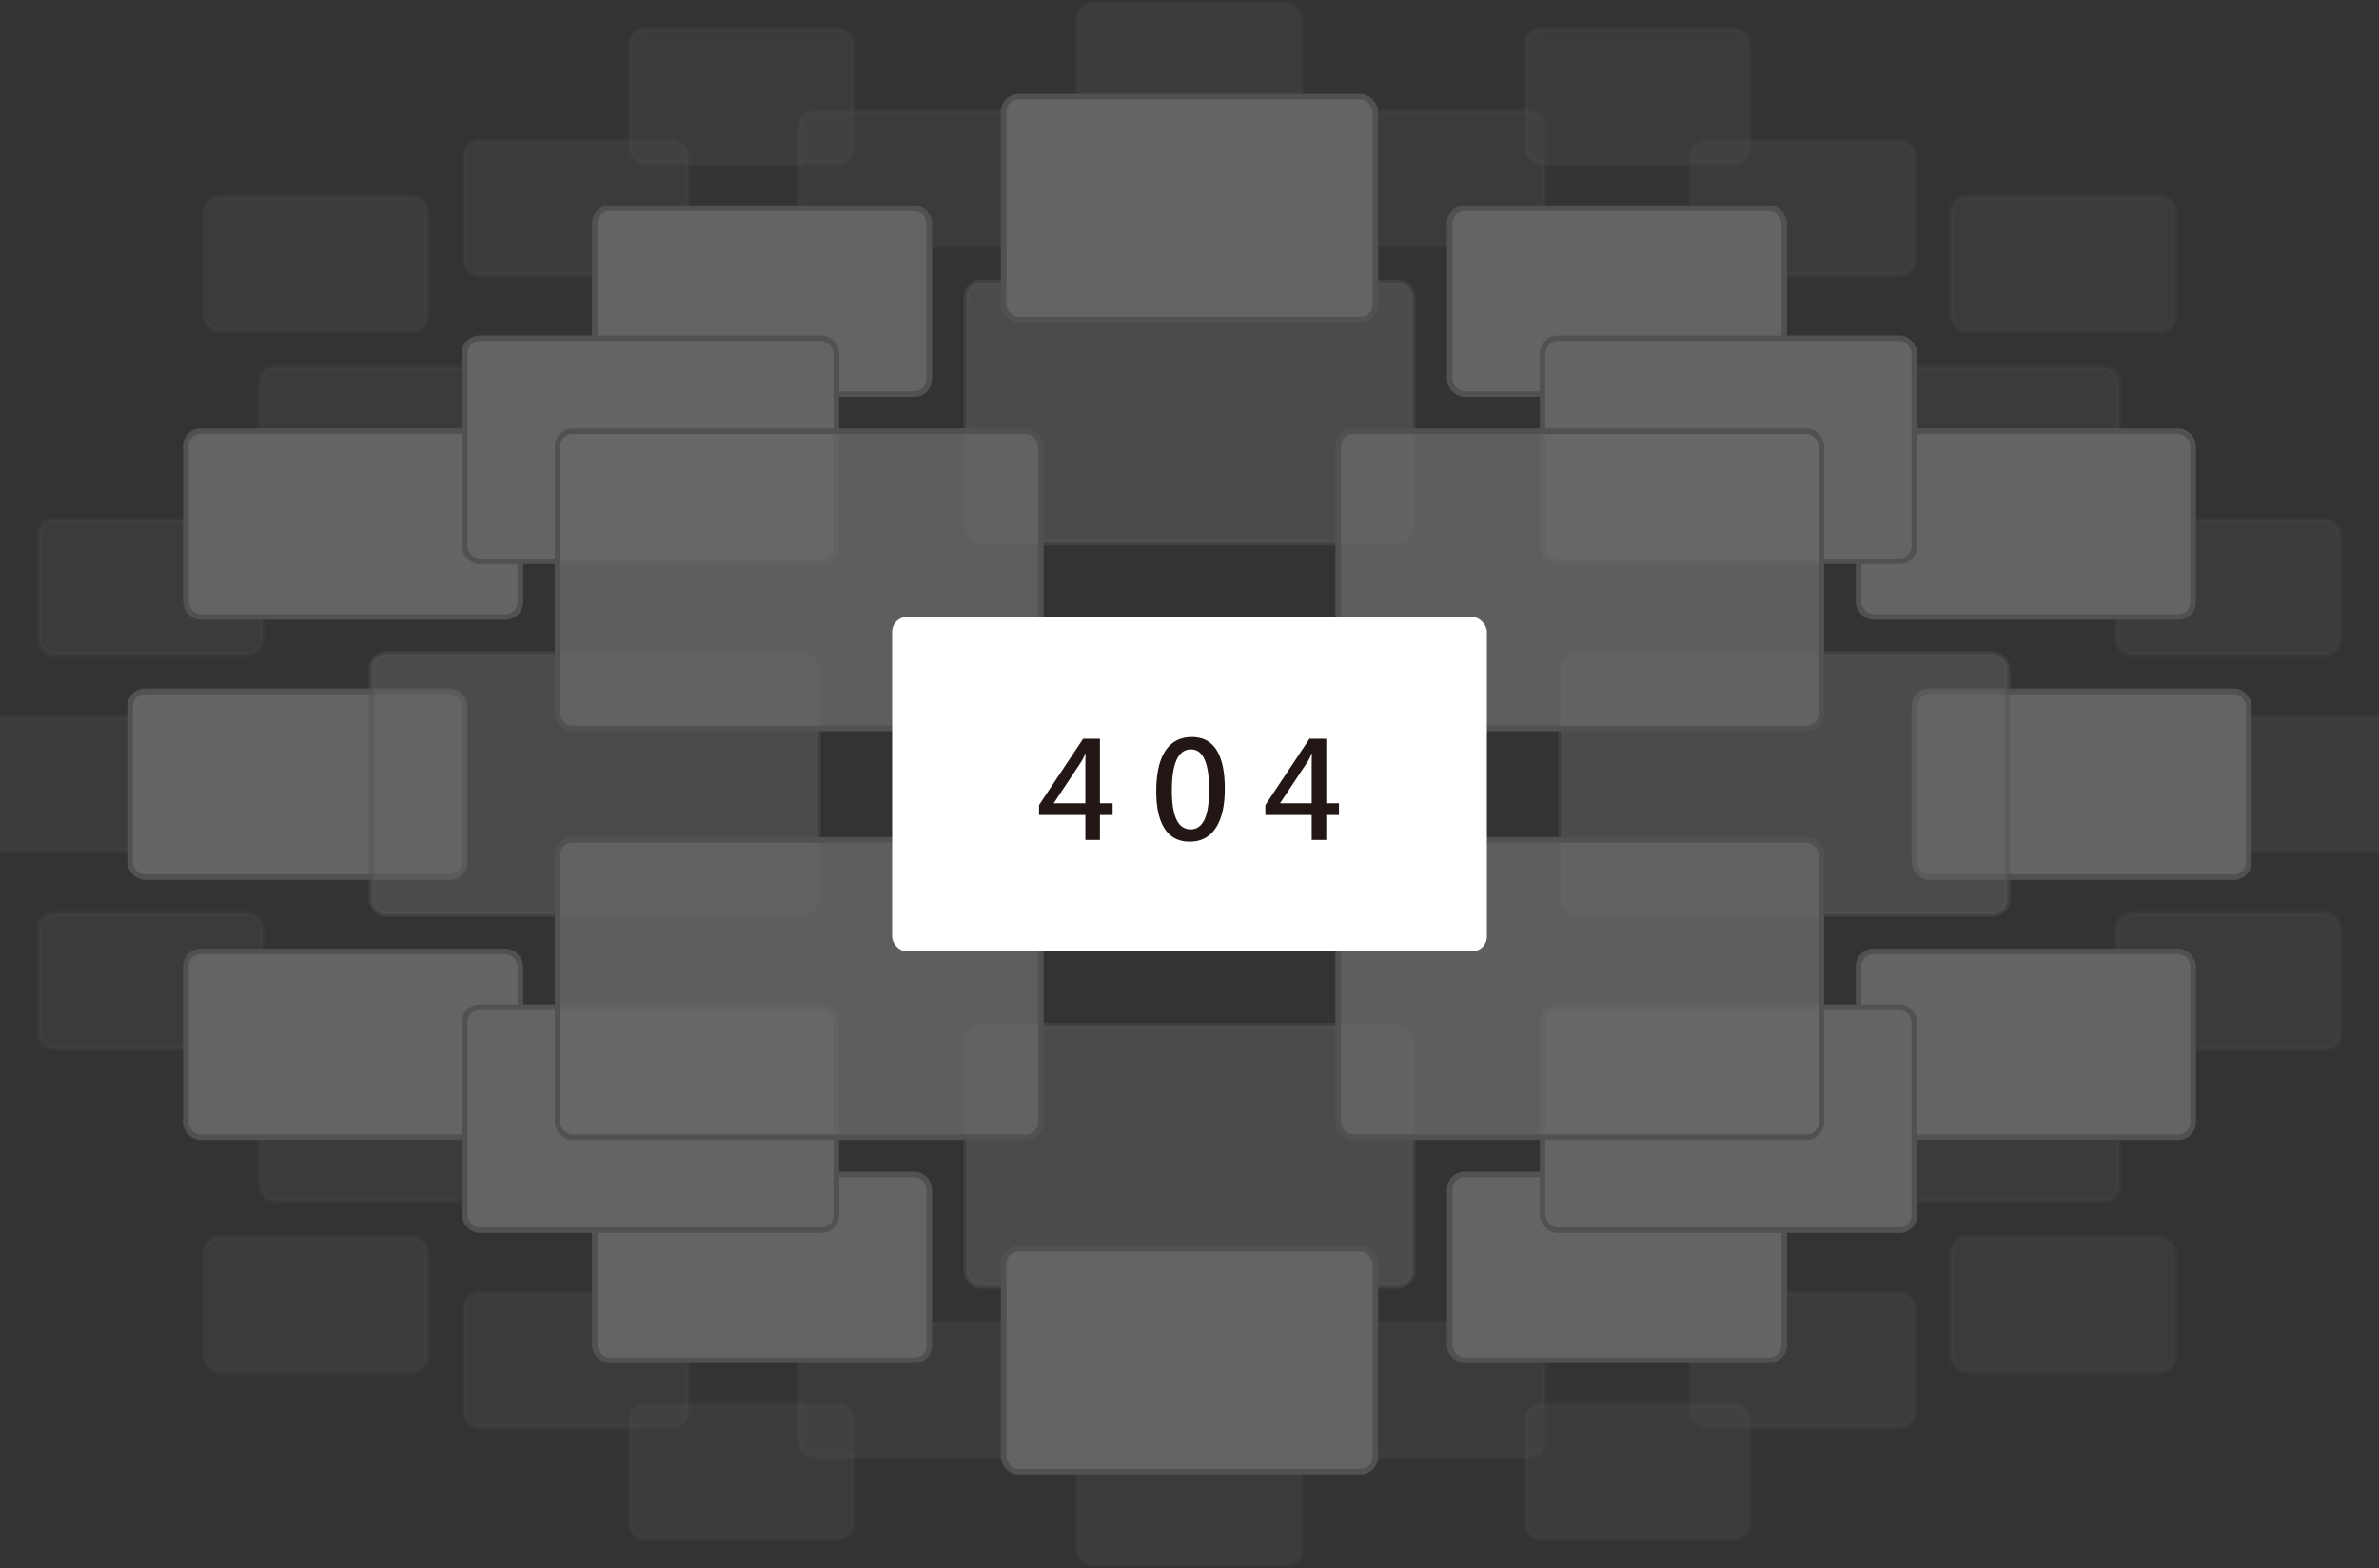 <svg xmlns="http://www.w3.org/2000/svg" width="1280" height="844" viewBox="0 0 1280 844">
    <rect x="0" y="0" width="1280" height="844" fill="#333333" stroke="none"/>
    <g fill="none" fill-rule="evenodd">
        <g stroke="#979797" stroke-width="3" opacity=".3" transform="translate(-20 2)">
            <rect width="120" height="72" x="1200" y="384" fill="#D8D8D8" opacity=".15" rx="8"/>
            <rect width="120" height="72" y="384" fill="#D8D8D8" opacity=".15" rx="8"/>
            <rect width="120" height="72" x="41" y="278" fill="#D8D8D8" opacity=".15" rx="8"/>
            <rect width="120" height="72" x="41" y="490" fill="#D8D8D8" opacity=".15" rx="8"/>
            <rect width="120" height="72" x="160" y="572" fill="#D8D8D8" opacity=".15" rx="8"/>
            <rect width="120" height="72" x="160" y="196" fill="#D8D8D8" opacity=".15" rx="8"/>
            <rect width="120" height="72" x="270" y="74" fill="#D8D8D8" opacity=".15" rx="8"/>
            <rect width="120" height="72" x="270" y="694" fill="#D8D8D8" opacity=".15" rx="8"/>
            <rect width="120" height="72" x="130" y="664" fill="#D8D8D8" opacity=".15" rx="8"/>
            <rect width="120" height="72" x="130" y="104" fill="#D8D8D8" opacity=".15" rx="8"/>
            <rect width="120" height="72" x="1070" y="664" fill="#D8D8D8" opacity=".15" rx="8"/>
            <rect width="120" height="72" x="1070" y="104" fill="#D8D8D8" opacity=".15" rx="8"/>
            <rect width="120" height="72" x="450" y="710" fill="#D8D8D8" opacity=".15" rx="8"/>
            <rect width="120" height="72" x="450" y="58" fill="#D8D8D8" opacity=".15" rx="8"/>
            <rect width="120" height="72" x="359" y="14" fill="#D8D8D8" opacity=".15" rx="8"/>
            <rect width="120" height="72" x="841" y="14" fill="#D8D8D8" opacity=".15" rx="8"/>
            <rect width="120" height="72" x="359" y="754" fill="#D8D8D8" opacity=".15" rx="8"/>
            <rect width="120" height="72" x="841" y="754" fill="#D8D8D8" opacity=".15" rx="8"/>
            <rect width="120" height="72" x="600" fill="#D8D8D8" opacity=".15" rx="8"/>
            <rect width="120" height="72" x="600" y="768" fill="#D8D8D8" opacity=".15" rx="8"/>
            <rect width="120" height="72" x="731" y="710" fill="#D8D8D8" opacity=".15" rx="8"/>
            <rect width="120" height="72" x="731" y="58" fill="#D8D8D8" opacity=".15" rx="8"/>
            <rect width="120" height="72" x="930" y="74" fill="#D8D8D8" opacity=".15" rx="8"/>
            <rect width="120" height="72" x="930" y="694" fill="#D8D8D8" opacity=".15" rx="8"/>
            <rect width="120" height="72" x="1159" y="278" fill="#D8D8D8" opacity=".15" rx="8"/>
            <rect width="120" height="72" x="1159" y="490" fill="#D8D8D8" opacity=".15" rx="8"/>
            <rect width="120" height="72" x="1040" y="572" fill="#D8D8D8" opacity=".15" rx="8"/>
            <rect width="120" height="72" x="1040" y="196" fill="#D8D8D8" opacity=".15" rx="8"/>
            <rect width="180" height="100" x="1050" y="370" fill="#D8D8D8" rx="8"/>
            <rect width="180" height="100" x="90" y="370" fill="#D8D8D8" rx="8"/>
            <rect width="180" height="100" x="120" y="230" fill="#D8D8D8" rx="8"/>
            <rect width="180" height="100" x="340" y="110" fill="#D8D8D8" rx="8"/>
            <rect width="180" height="100" x="800" y="110" fill="#D8D8D8" rx="8"/>
            <rect width="180" height="100" x="340" y="630" fill="#D8D8D8" rx="8"/>
            <rect width="180" height="100" x="800" y="630" fill="#D8D8D8" rx="8"/>
            <rect width="180" height="100" x="1020" y="230" fill="#D8D8D8" rx="8"/>
            <rect width="180" height="100" x="120" y="510" fill="#D8D8D8" rx="8"/>
            <rect width="180" height="100" x="1020" y="510" fill="#D8D8D8" rx="8"/>
            <rect width="240" height="140" x="540" y="150" fill="#D8D8D8" opacity=".5" rx="8"/>
            <rect width="240" height="140" x="540" y="550" fill="#D8D8D8" opacity=".5" rx="8"/>
            <rect width="240" height="140" x="220" y="350" fill="#D8D8D8" opacity=".5" rx="8"/>
            <rect width="200" height="120" x="270" y="540" fill="#D8D8D8" rx="8"/>
            <rect width="200" height="120" x="560" y="670" fill="#D8D8D8" rx="8"/>
            <rect width="200" height="120" x="560" y="50" fill="#D8D8D8" rx="8"/>
            <rect width="200" height="120" x="850" y="540" fill="#D8D8D8" rx="8"/>
            <rect width="200" height="120" x="270" y="180" fill="#D8D8D8" rx="8"/>
            <rect width="200" height="120" x="850" y="180" fill="#D8D8D8" rx="8"/>
            <rect width="240" height="140" x="860" y="350" fill="#D8D8D8" opacity=".5" rx="8"/>
            <rect width="260" height="160" x="320" y="230" fill="#E5E5E5" fill-opacity=".8" rx="8"/>
            <rect width="260" height="160" x="320" y="450" fill="#E5E5E5" fill-opacity=".8" rx="8"/>
            <rect width="260" height="160" x="740" y="230" fill="#E5E5E5" fill-opacity=".8" rx="8"/>
            <rect width="260" height="160" x="740" y="450" fill="#E5E5E5" fill-opacity=".8" rx="8"/>
        </g>
        <g transform="translate(480 332)">
            <rect width="320" height="180" fill="#FFF" rx="8"/>
            <path fill="#221714" d="M118.629 106.57h-6.82V120h-7.84v-13.43H79.043v-5.343l23.73-35.684h9.036v34.734h6.82v6.293zm-14.66-6.293V78.973c0-1.594.047-3.422.14-5.485h-.14a31.98 31.98 0 0 1-2.074 4.219l-14.977 22.57h17.05zm38.144-6.468c0-9.563 1.635-16.817 4.905-21.762 3.27-4.945 8.01-7.418 14.22-7.418 11.836 0 17.754 9.293 17.754 27.879 0 9.094-1.617 16.101-4.851 21.023-3.235 4.922-7.922 7.383-14.063 7.383-5.93 0-10.406-2.32-13.43-6.96-3.023-4.642-4.535-11.356-4.535-20.145zm8.403-.317c0 13.875 3.363 20.813 10.09 20.813 6.632 0 9.949-7.078 9.949-21.235 0-14.531-3.246-21.797-9.739-21.797-6.867 0-10.3 7.407-10.3 22.22zm89.894 13.078h-6.82V120h-7.84v-13.43h-24.926v-5.343l23.73-35.684h9.036v34.734h6.82v6.293zm-14.66-6.293V78.973c0-1.594.047-3.422.14-5.485h-.14a31.98 31.98 0 0 1-2.074 4.219l-14.977 22.57h17.051z"/>
        </g>
    </g>
</svg>

